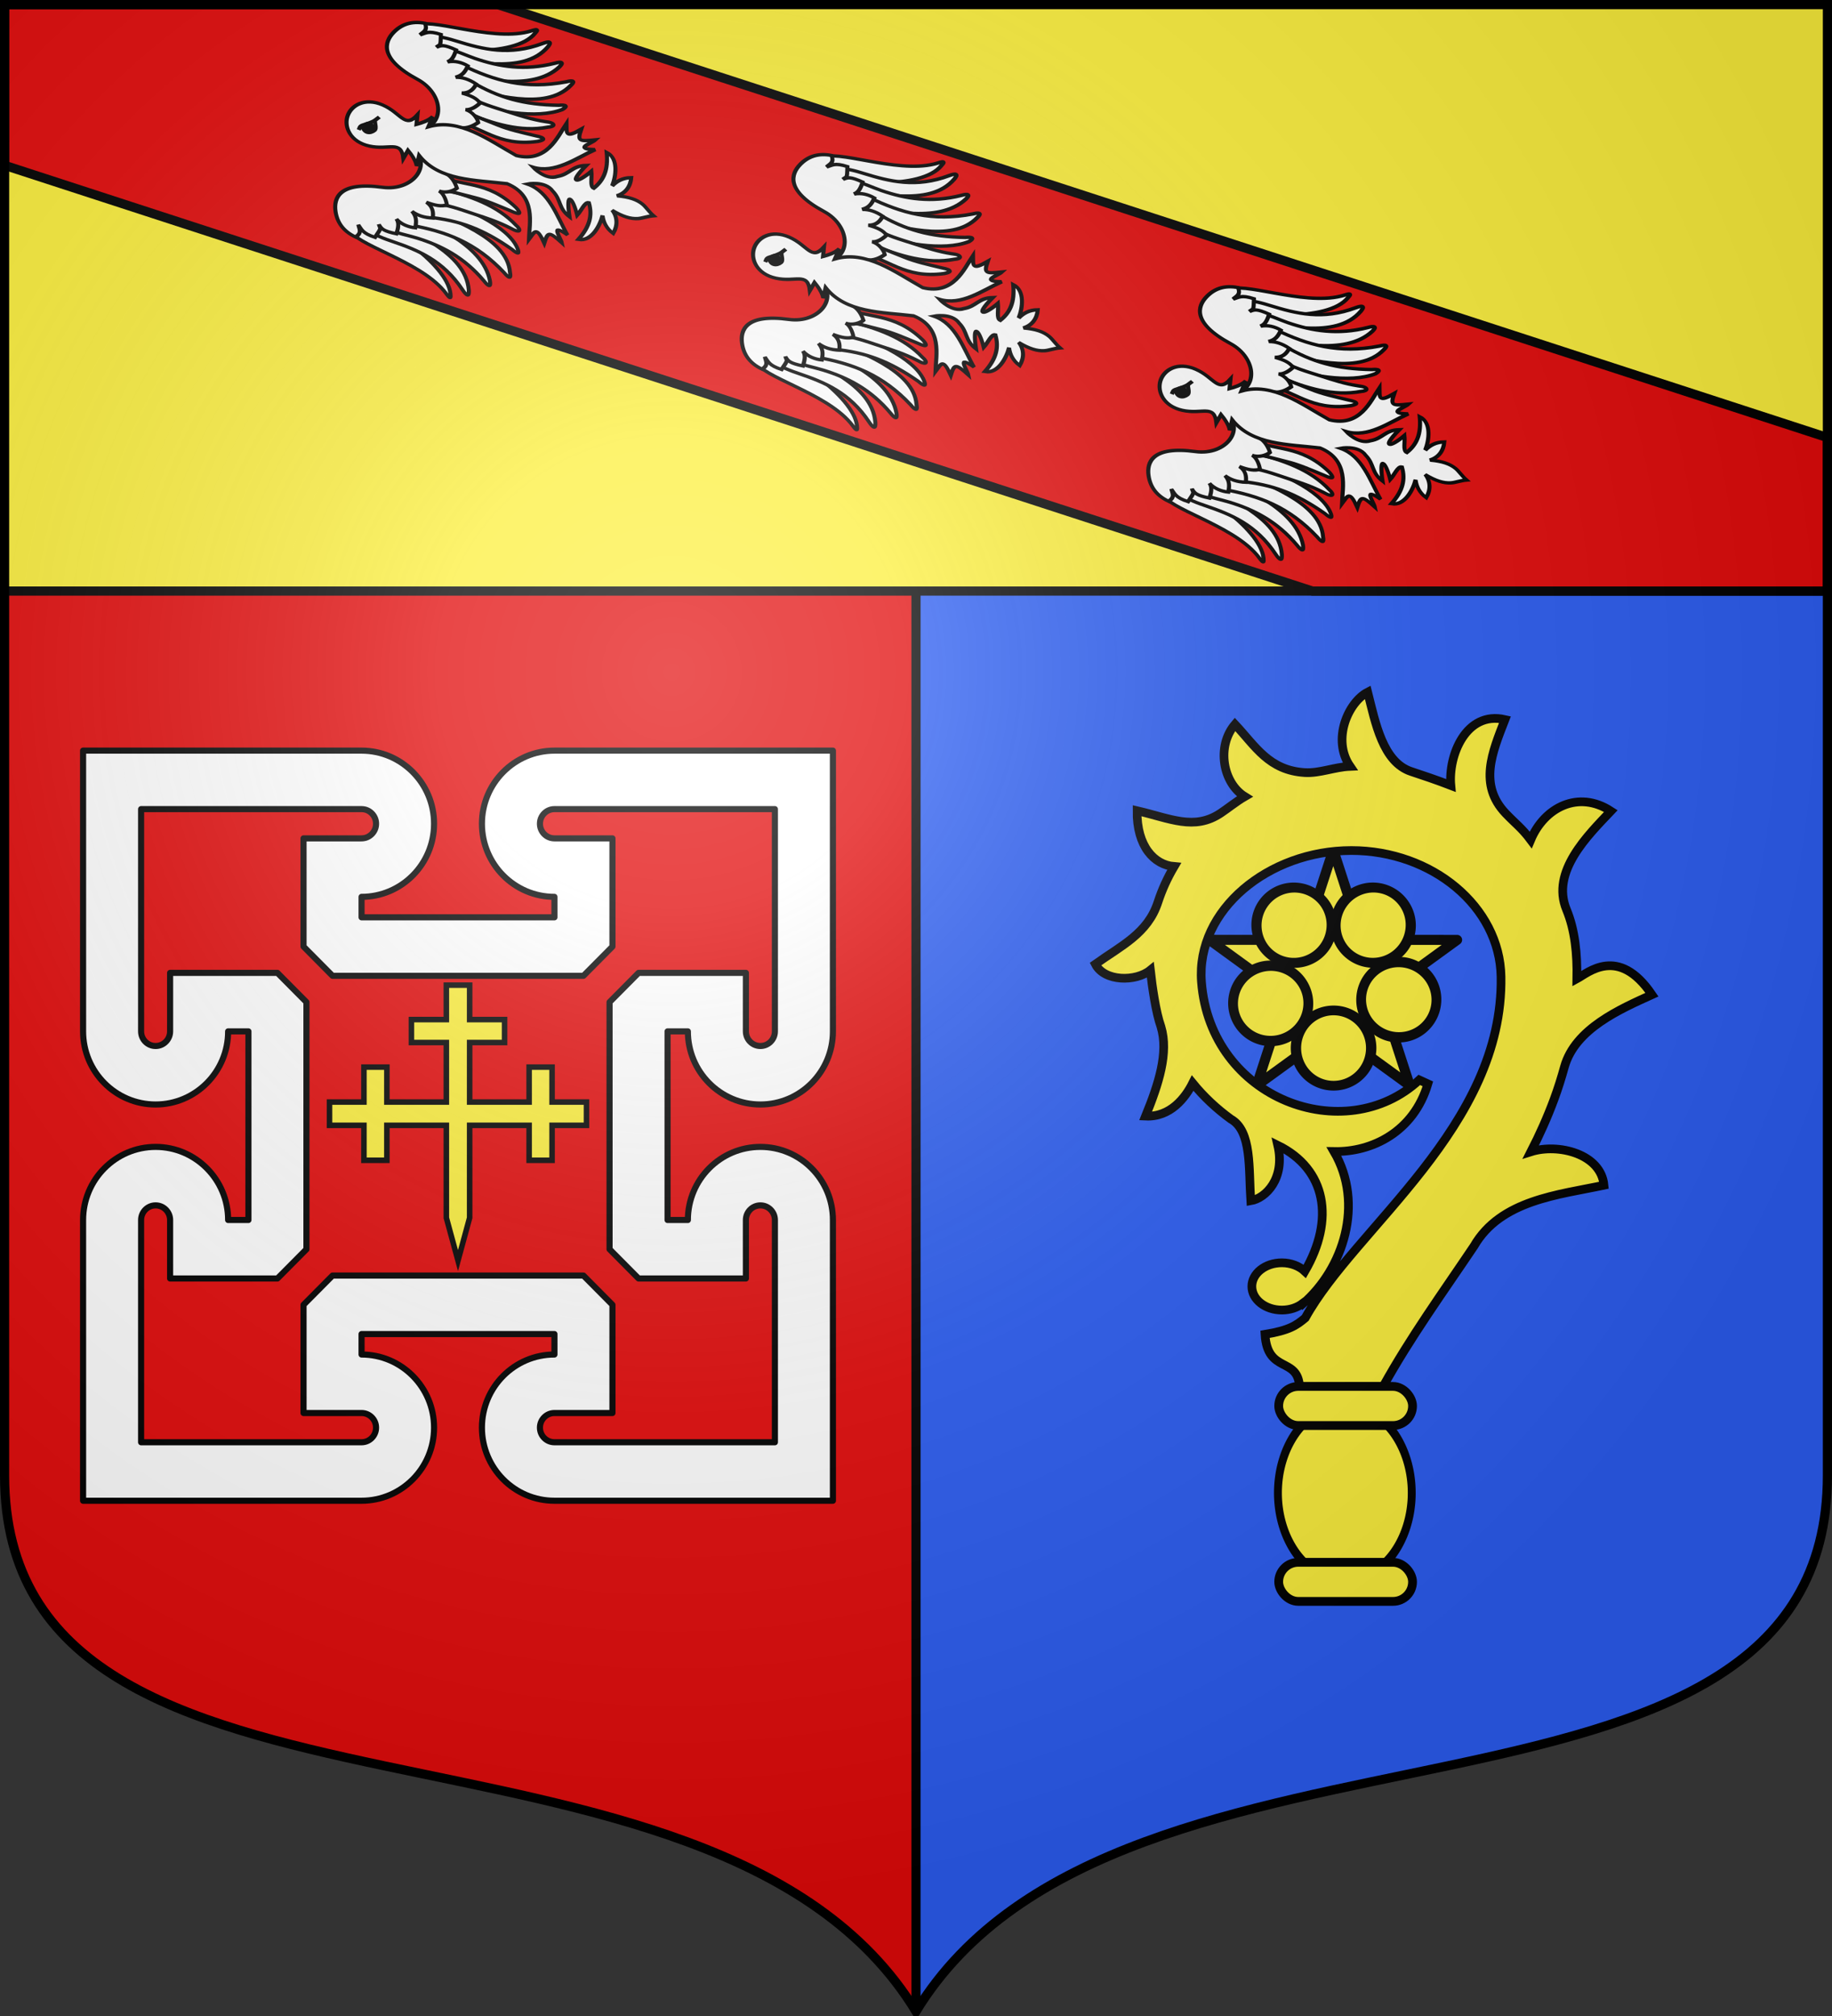 <?xml version="1.0" encoding="UTF-8" standalone="no"?>
<!-- Created with Inkscape (http://www.inkscape.org/) -->
<svg
   xmlns:dc="http://purl.org/dc/elements/1.1/"
   xmlns:cc="http://creativecommons.org/ns#"
   xmlns:rdf="http://www.w3.org/1999/02/22-rdf-syntax-ns#"
   xmlns:svg="http://www.w3.org/2000/svg"
   xmlns="http://www.w3.org/2000/svg"
   xmlns:xlink="http://www.w3.org/1999/xlink"
   xmlns:sodipodi="http://sodipodi.sourceforge.net/DTD/sodipodi-0.dtd"
   xmlns:inkscape="http://www.inkscape.org/namespaces/inkscape"
   width="600"
   height="660"
   id="svg2383"
   sodipodi:version="0.32"
   inkscape:version="0.46"
   version="1.0"
   sodipodi:docname="Blason_ville_fr_Thonnelle-A_55.svg"
   inkscape:output_extension="org.inkscape.output.svg.inkscape">
  <rect width="100%" height="100%" fill="#333333" stroke="none"/>
  <defs
     id="defs2385">
    <inkscape:perspective
       sodipodi:type="inkscape:persp3d"
       inkscape:vp_x="0 : 330 : 1"
       inkscape:vp_y="0 : 1000 : 0"
       inkscape:vp_z="600 : 330 : 1"
       inkscape:persp3d-origin="300 : 220 : 1"
       id="perspective2983" />
    <clipPath
       id="shield_cut">
      <path
         d="M -298.5,-298.5 L -298.5,183 C -298.5,312.055 -66.86,248.948 0,358.5 C 66.86,248.948 298.5,312.055 298.5,183 L 298.5,-298.5 L -298.5,-298.5 z"
         id="shield" />
    </clipPath>
    <radialGradient
       r="405"
       cy="-80"
       cx="-80"
       gradientUnits="userSpaceOnUse"
       id="Gradient1">
      <stop
         id="stop2521"
         offset="0"
         style="stop-color:#fff;stop-opacity:0.31" />
      <stop
         id="stop2523"
         offset="0.19"
         style="stop-color:#fff;stop-opacity:0.25" />
      <stop
         id="stop2525"
         offset="0.6"
         style="stop-color:#6b6b6b;stop-opacity:0.125" />
      <stop
         id="stop2527"
         offset="1"
         style="stop-color:#000;stop-opacity:0.125" />
    </radialGradient>
  </defs>
  <sodipodi:namedview
     id="base"
     pagecolor="#ffffff"
     bordercolor="#666666"
     borderopacity="1.0"
     inkscape:pageopacity="0.0"
     inkscape:pageshadow="2"
     inkscape:zoom="1.1621212"
     inkscape:cx="300.00001"
     inkscape:cy="330.00001"
     inkscape:document-units="px"
     inkscape:current-layer="layer1"
     showgrid="false"
     showborder="true"
     inkscape:showpageshadow="true"
     inkscape:window-width="1280"
     inkscape:window-height="977"
     inkscape:window-x="-4"
     inkscape:window-y="-4"
     inkscape:object-nodes="true"
     objecttolerance="18"
     inkscape:object-paths="false" />
  <g
     inkscape:label="Fond écu"
     inkscape:groupmode="layer"
     id="layer1"
     transform="translate(0,-392.362)">
    <use
       id="use2532"
       xlink:href="#shield"
       style="fill:#2b5df2"
       x="0"
       y="0"
       width="744.094"
       height="1052.362"
       transform="translate(300,692.362)" />
    <g
       id="layer3"
       inkscape:label="Meubles"
       transform="translate(300,692.362)" />
    <g
       id="layer2"
       inkscape:label="Reflet final"
       transform="translate(300,692.362)" />
    <g
       id="g2561"
       inkscape:label="Contour final"
       transform="translate(300,692.362)" />
    <path
       style="fill:#e20909"
       d="M 1.5,393.862 L 1.5,875.362 C 1.5,1004.417 233.14,941.31 300,1050.862 L 300,393.862 L 1.5,393.862 z"
       id="path2815"
       sodipodi:nodetypes="ccccc" />
    <path
       style="opacity:1;fill:none;fill-opacity:1;fill-rule:nonzero;stroke:#000000;stroke-width:3;stroke-linecap:butt;stroke-linejoin:round;stroke-miterlimit:4;stroke-dasharray:none;stroke-dashoffset:0;stroke-opacity:1"
       d="M 300,658.5 L 300,1.5"
       id="path3972"
       transform="translate(0,392.362)" />
    <path
       style="fill:#fcef3c;fill-opacity:1;fill-rule:nonzero;stroke:none;stroke-width:1;stroke-linecap:butt;stroke-linejoin:round;stroke-miterlimit:4;stroke-dashoffset:0;stroke-opacity:1"
       d="M 1.5,393.862 L 598.5,393.862 L 598.5,585.862 L 1.5,585.862 L 1.5,393.862 z"
       id="rect2412" />
    <path
       style="opacity:1;fill:none;fill-opacity:1;fill-rule:nonzero;stroke:#000000;stroke-width:3;stroke-linecap:butt;stroke-linejoin:round;stroke-miterlimit:4;stroke-dasharray:none;stroke-dashoffset:0;stroke-opacity:1"
       d="M 1.5,193.5 L 598.5,193.5"
       id="path2415"
       transform="translate(0,392.362)" />
    <g
       id="g3666"
       inkscape:label="Fond écu"
       style="display:inline"
       transform="translate(59.816,169.108)" />
    <path
       style="fill:#e20909;stroke:#000000;stroke-opacity:1;stroke-width:3"
       d="M 1.5 1.5 L 1.5 54.125 L 429.844 193.5 L 598.5 193.5 L 598.5 143.25 L 162.969 1.5 L 1.5 1.5 z "
       transform="translate(0,392.362)"
       id="path3965" />
    <g
       id="g4042"
       inkscape:label="Reflet final"
       sodipodi:insensitive="true"
       transform="translate(-194.204,451.37)" />
    <g
       id="layer4"
       inkscape:label="Contour final"
       sodipodi:insensitive="true"
       transform="translate(-194.204,451.37)" />
  </g>
  <g
     inkscape:groupmode="layer"
     id="layer6"
     inkscape:label="Meubles">
    <g
       id="g3940"
       transform="matrix(0.951,0.309,-0.309,0.951,42.026,-87.66)">
      <g
         transform="matrix(0.902,0,0,0.722,-22.668,-256.211)"
         id="g3750">
        <path
           inkscape:transform-center-y="-10.853584"
           inkscape:transform-center-x="81.419103"
           style="fill:#ffffff;fill-opacity:1;fill-rule:evenodd;stroke:#000000;stroke-width:1.5;stroke-linecap:butt;stroke-linejoin:miter;stroke-miterlimit:4;stroke-dasharray:none;stroke-opacity:1"
           d="M 312.198,538.098 C 315.835,544.212 339.507,541.867 351.829,551.374 C 353.617,552.692 355.896,555.436 354.533,551.751 C 350.08,539.605 323.251,529.719 310.129,531.072 C 310.129,532.125 310.057,534.055 310.131,535.118 C 310.82,536.877 311.509,536.339 312.198,538.098 z"
           id="path14673"
           sodipodi:nodetypes="cccccc" />
        <path
           inkscape:transform-center-y="-7.1189567"
           inkscape:transform-center-x="32.50414"
           style="fill:#ffffff;fill-opacity:1;fill-rule:evenodd;stroke:#000000;stroke-width:1.5;stroke-linecap:butt;stroke-linejoin:miter;stroke-miterlimit:4;stroke-dasharray:none;stroke-opacity:1"
           d="M 319.105,535.825 C 321.652,537.295 325.708,537.401 328.689,537.457 C 338.298,537.638 348.159,538.379 358.316,548.487 C 360.693,550.836 361.338,550.444 360.503,547.727 C 355.048,531.515 334.646,531.739 323.234,526.561 C 320.797,526.951 318.431,526.726 316.89,528.305 C 317.006,529.352 317,530.396 317.188,531.444 C 318.065,533.118 318.228,534.151 319.105,535.825 z"
           id="path14675"
           sodipodi:nodetypes="cscccccc" />
        <path
           inkscape:transform-center-y="-7.6424899"
           inkscape:transform-center-x="-8.1813582"
           style="fill:#ffffff;fill-opacity:1;fill-rule:evenodd;stroke:#000000;stroke-width:1.5;stroke-linecap:butt;stroke-linejoin:miter;stroke-miterlimit:4;stroke-dasharray:none;stroke-opacity:1"
           d="M 325.074,532.73 C 329.506,533.362 332.988,532.625 336.633,532.551 C 345.931,532.362 355.115,534.136 364.679,541.62 C 367.173,543.695 367.763,543.261 366.731,540.704 C 360.162,525.936 339.464,524.494 328.005,522.545 C 325.682,523.125 323.465,524.151 322.107,525.805 C 322.305,526.808 322.386,527.818 322.656,528.815 C 323.642,530.361 324.088,531.184 325.074,532.73 z"
           id="path14671"
           sodipodi:nodetypes="cscccccc" />
        <path
           inkscape:transform-center-y="-1.6707981"
           inkscape:transform-center-x="16.400283"
           style="fill:#ffffff;fill-opacity:1;fill-rule:evenodd;stroke:#000000;stroke-width:1.5;stroke-linecap:butt;stroke-linejoin:miter;stroke-miterlimit:4;stroke-dasharray:none;stroke-opacity:1"
           d="M 333.003,527.869 C 346.096,525.674 357.494,526.139 370.767,535.26 C 373.246,537.216 373.809,536.779 372.74,534.317 C 367.966,519.743 346.253,519.705 335.053,518.098 C 332.807,518.72 330.675,518.872 329.395,520.516 C 329.613,521.486 329.717,522.467 330.005,523.432 C 331.004,524.911 332.004,526.39 333.003,527.869 z"
           id="path14677"
           sodipodi:nodetypes="ccccccc" />
        <path
           style="fill:#ffffff;fill-opacity:1;fill-rule:evenodd;stroke:#000000;stroke-width:1.5;stroke-linecap:butt;stroke-linejoin:miter;stroke-miterlimit:4;stroke-dasharray:none;stroke-opacity:1"
           d="M 338.25,521.972 C 349.364,518.97 358.464,519.344 370.782,524.078 C 373.582,525.539 374.054,525.006 372.546,522.785 C 366.77,514.502 348.852,512.162 338.066,513.263 C 335.041,514.057 334.542,515.128 333.336,517.949 C 333.731,518.862 334.015,519.806 334.477,520.7 C 336.069,521.799 335.782,522.484 338.25,521.972 z"
           id="path14679"
           sodipodi:nodetypes="ccccccc" />
        <path
           inkscape:transform-center-y="-1.5425572"
           inkscape:transform-center-x="5.0521631"
           style="fill:#ffffff;fill-opacity:1;fill-rule:evenodd;stroke:#000000;stroke-width:1.5;stroke-linecap:butt;stroke-linejoin:miter;stroke-miterlimit:4;stroke-dasharray:none;stroke-opacity:1"
           d="M 338.106,515.473 C 343.254,513.753 348.568,514.153 354.315,514.168 C 358.577,514.179 363.075,514.163 367.923,515.148 C 372.39,516.312 371.628,514.132 369.611,513.191 C 360.823,507.169 350.468,506.899 339.411,507.921 C 337.84,507.987 335.994,506.977 333.097,511.547 C 334.03,515.094 334.917,516.533 338.106,515.473 z"
           id="path14681"
           sodipodi:nodetypes="csccccc" />
        <path
           inkscape:transform-center-x="-0.25406483"
           inkscape:transform-center-y="11.246663"
           sodipodi:nodetypes="csccccc"
           id="path12997"
           d="M 337.897,509.465 C 342.136,507.319 346.451,507.555 351.954,507.008 C 356.195,506.585 361.21,507.195 366.132,507.683 C 370.694,508.386 369.436,506.842 367.613,505.564 C 354.344,497.595 346.719,504.343 335.873,502.632 C 333.884,503.508 331.219,504.214 334.447,508.464 L 337.897,509.465 z"
           style="fill:#ffffff;fill-opacity:1;fill-rule:evenodd;stroke:#000000;stroke-width:1.5;stroke-linecap:butt;stroke-linejoin:miter;stroke-miterlimit:4;stroke-dasharray:none;stroke-opacity:1" />
        <path
           style="fill:#ffffff;fill-opacity:1;fill-rule:evenodd;stroke:#000000;stroke-width:1.5;stroke-linecap:butt;stroke-linejoin:miter;stroke-miterlimit:4;stroke-dasharray:none;stroke-opacity:1"
           d="M 324.221,493.105 C 334.628,498.605 329.996,513.035 319.133,515.494 C 303.264,519.085 303.604,527.189 305.589,532.307 C 307.292,536.697 310.276,539.888 315.436,540.703 C 317.252,537.954 315.904,536.961 315.035,535.06 C 316.745,536.577 317.311,538.089 322.189,538.13 C 323.533,532.442 323.067,533.992 322.063,532 C 323.569,533.635 324.385,534.209 329.167,533.597 C 329.242,529.374 328.446,528.135 327.521,527.212 C 329.888,528.857 332.624,529.008 335.014,528.362 C 334.739,525.021 334.054,523.274 332.062,521.727 C 334.365,522.702 336.923,522.765 339.961,521.676 C 339.566,518.907 338.644,516.779 336.014,515.78 C 339.46,515.977 341.737,515.589 343.395,514.038 C 342.516,512.035 341.095,509.698 339.127,509.132 C 341.761,509.35 344.289,506.915 344.958,505.403 C 343.773,503.451 342.01,501.232 339.357,500.629 C 334.819,496.486 334.825,497.464 336.452,489.469 C 332.851,490.136 327.224,491.451 324.221,493.105 z"
           id="path3971"
           sodipodi:nodetypes="csscccccccccccccccc" />
        <path
           sodipodi:nodetypes="cccccc"
           id="path14890"
           d="M 312.198,441.406 C 315.835,435.292 339.507,437.637 351.829,428.13 C 353.617,426.812 355.896,424.068 354.533,427.753 C 350.591,440.92 323.251,449.785 310.129,448.432 C 310.129,447.379 310.057,445.449 310.131,444.386 C 310.82,442.627 311.509,443.165 312.198,441.406 z"
           style="fill:#ffffff;fill-opacity:1;fill-rule:evenodd;stroke:#000000;stroke-width:1.5;stroke-linecap:butt;stroke-linejoin:miter;stroke-miterlimit:4;stroke-dasharray:none;stroke-opacity:1"
           inkscape:transform-center-x="81.419103"
           inkscape:transform-center-y="-10.853584" />
        <path
           sodipodi:nodetypes="cscccccc"
           id="path14892"
           d="M 319.105,443.679 C 321.652,442.209 325.708,442.103 328.689,442.047 C 338.298,441.866 348.159,441.125 358.316,431.017 C 360.693,428.668 361.338,429.06 360.503,431.777 C 355.048,447.989 334.646,447.765 323.234,452.943 C 320.797,452.553 318.431,452.778 316.89,451.199 C 317.006,450.152 317,449.108 317.188,448.06 C 318.065,446.386 318.228,445.353 319.105,443.679 z"
           style="fill:#ffffff;fill-opacity:1;fill-rule:evenodd;stroke:#000000;stroke-width:1.5;stroke-linecap:butt;stroke-linejoin:miter;stroke-miterlimit:4;stroke-dasharray:none;stroke-opacity:1"
           inkscape:transform-center-x="32.50414"
           inkscape:transform-center-y="-7.1189567" />
        <path
           sodipodi:nodetypes="cscccccc"
           id="path14894"
           d="M 325.074,446.774 C 329.506,446.142 332.988,446.879 336.633,446.953 C 345.931,447.142 355.115,445.368 364.679,437.884 C 367.173,435.809 367.763,436.243 366.731,438.8 C 360.162,453.568 339.464,455.01 328.005,456.959 C 325.682,456.379 323.465,455.353 322.107,453.699 C 322.305,452.696 322.386,451.686 322.656,450.689 C 323.642,449.143 324.088,448.32 325.074,446.774 z"
           style="fill:#ffffff;fill-opacity:1;fill-rule:evenodd;stroke:#000000;stroke-width:1.5;stroke-linecap:butt;stroke-linejoin:miter;stroke-miterlimit:4;stroke-dasharray:none;stroke-opacity:1"
           inkscape:transform-center-x="-8.1813582"
           inkscape:transform-center-y="-7.6424899" />
        <path
           sodipodi:nodetypes="ccccccc"
           id="path14896"
           d="M 333.003,451.635 C 346.096,453.83 357.494,453.365 370.767,444.244 C 373.246,442.288 373.809,442.725 372.74,445.187 C 366.945,460.017 346.253,459.799 335.053,461.406 C 332.807,460.784 330.675,460.632 329.395,458.988 C 329.613,458.017 329.717,457.036 330.005,456.072 C 331.004,454.593 332.004,453.114 333.003,451.635 z"
           style="fill:#ffffff;fill-opacity:1;fill-rule:evenodd;stroke:#000000;stroke-width:1.5;stroke-linecap:butt;stroke-linejoin:miter;stroke-miterlimit:4;stroke-dasharray:none;stroke-opacity:1"
           inkscape:transform-center-x="16.400283"
           inkscape:transform-center-y="-1.6707981" />
        <path
           sodipodi:nodetypes="ccccccc"
           id="path14898"
           d="M 338.25,457.532 C 349.364,460.534 358.464,460.16 370.782,455.426 C 373.582,453.965 374.054,454.498 372.546,456.719 C 364.983,464.491 348.852,467.342 338.066,466.241 C 335.041,465.446 334.542,464.376 333.336,461.555 C 333.731,460.642 334.015,459.698 334.477,458.804 C 336.069,457.705 335.782,457.02 338.25,457.532 z"
           style="fill:#ffffff;fill-opacity:1;fill-rule:evenodd;stroke:#000000;stroke-width:1.5;stroke-linecap:butt;stroke-linejoin:miter;stroke-miterlimit:4;stroke-dasharray:none;stroke-opacity:1" />
        <path
           sodipodi:nodetypes="csccccc"
           id="path14900"
           d="M 338.106,464.031 C 343.254,465.751 348.568,465.351 354.315,465.336 C 358.577,465.324 363.075,465.341 367.923,464.356 C 372.39,463.192 371.628,465.372 369.611,466.313 C 360.823,472.335 350.468,472.605 339.411,471.583 C 337.84,471.517 335.994,472.527 333.097,467.957 C 334.03,464.41 334.917,462.971 338.106,464.031 z"
           style="fill:#ffffff;fill-opacity:1;fill-rule:evenodd;stroke:#000000;stroke-width:1.5;stroke-linecap:butt;stroke-linejoin:miter;stroke-miterlimit:4;stroke-dasharray:none;stroke-opacity:1"
           inkscape:transform-center-x="5.0521631"
           inkscape:transform-center-y="-1.5425572" />
        <path
           style="fill:#ffffff;fill-opacity:1;fill-rule:evenodd;stroke:#000000;stroke-width:1.5;stroke-linecap:butt;stroke-linejoin:miter;stroke-miterlimit:4;stroke-dasharray:none;stroke-opacity:1"
           d="M 337.897,470.039 C 342.136,472.185 346.451,471.949 351.954,472.496 C 356.195,472.918 361.21,472.309 366.132,471.821 C 370.694,471.118 369.436,472.662 367.613,473.94 C 354.344,481.909 346.719,475.161 335.873,476.872 C 333.884,475.996 331.219,475.29 334.447,471.04 L 337.897,470.039 z"
           id="path14902"
           sodipodi:nodetypes="csccccc"
           inkscape:transform-center-y="11.246663"
           inkscape:transform-center-x="-0.25406483" />
        <path
           sodipodi:nodetypes="csscccccccccccccccc"
           id="path14904"
           d="M 324.221,486.399 C 334.628,480.899 329.996,466.469 319.133,464.01 C 303.264,460.419 303.604,452.315 305.589,447.197 C 307.292,442.807 310.276,439.616 315.436,438.801 C 317.252,441.55 315.904,442.543 315.035,444.444 C 316.745,442.927 317.311,441.415 322.189,441.374 C 323.533,447.061 323.067,445.512 322.063,447.504 C 323.569,445.869 324.385,445.295 329.167,445.907 C 329.242,450.13 328.446,451.369 327.521,452.292 C 329.888,450.647 332.624,450.496 335.014,451.142 C 334.739,454.483 334.054,456.23 332.062,457.777 C 334.365,456.801 336.923,456.739 339.961,457.828 C 339.566,460.596 338.644,462.724 336.014,463.724 C 339.46,463.527 341.737,463.915 343.395,465.466 C 342.516,467.469 341.095,469.806 339.127,470.372 C 341.761,470.154 344.289,472.589 344.958,474.101 C 343.773,476.053 342.01,478.271 339.357,478.875 C 334.819,483.018 334.825,482.04 336.452,490.035 C 332.851,489.368 327.224,488.053 324.221,486.399 z"
           style="fill:#ffffff;fill-opacity:1;fill-rule:evenodd;stroke:#000000;stroke-width:1.5;stroke-linecap:butt;stroke-linejoin:miter;stroke-miterlimit:4;stroke-dasharray:none;stroke-opacity:1" />
        <path
           id="path13584"
           style="fill:#ffffff;fill-opacity:1;fill-rule:evenodd;stroke:#000000;stroke-width:1.5;stroke-linecap:butt;stroke-linejoin:miter;stroke-miterlimit:4;stroke-dasharray:none;stroke-opacity:1"
           d="M 299.097,489.752 C 299.095,484.531 302.983,479.115 309.996,479.964 C 317.371,480.857 320.252,487.182 323.116,479.403 L 323.841,483.547 C 325.23,482.435 327.606,480.333 328.61,477.974 L 328.236,482.901 C 338.096,474.755 350.282,480.195 361.794,483.038 C 373.22,481.964 373.914,469.264 375.553,462.147 C 376.715,466.335 376.676,468.943 381.268,462.642 C 381.235,468.255 381.818,468.25 387.317,465.214 C 386.416,467.244 380.611,472.345 388.378,469.412 C 382.665,475.874 377.333,485.493 368.846,485.719 C 368.846,485.719 374.613,489.766 378.323,486.297 C 382.394,483.627 382.126,479.669 387.064,477.492 C 382.697,488.412 385.95,486.45 389.515,479.297 C 390.495,481.968 390.651,486.135 392.187,486.297 C 394.74,481.536 395.24,476.355 392.652,468.981 C 397.528,469.87 398.568,478.061 398.319,482.692 C 399.348,480.056 401.038,477.695 403.985,476.465 C 404.706,480.264 403.829,483.961 401.066,486.297 C 405.433,485.041 408.44,485.127 410.907,486.343 C 412.399,487.079 413.893,488.666 415.955,489.752 C 413.893,490.838 412.399,492.425 410.907,493.161 C 408.44,494.377 405.433,494.463 401.066,493.207 C 403.829,495.543 404.706,499.24 403.985,503.039 C 401.038,501.809 399.348,499.448 398.319,496.812 C 398.568,501.443 397.528,509.634 392.652,510.523 C 395.24,503.149 394.74,497.968 392.187,493.207 C 390.651,493.369 390.495,497.536 389.515,500.207 C 385.95,493.054 382.697,491.092 387.064,502.012 C 382.126,499.835 382.394,495.877 378.323,493.207 C 374.613,489.738 368.846,493.784 368.846,493.784 C 377.333,494.011 382.665,503.63 388.378,510.092 C 380.611,507.159 386.416,512.26 387.317,514.29 C 381.818,511.254 381.235,511.249 381.268,516.862 C 376.676,510.561 376.715,513.169 375.553,517.356 C 373.914,510.24 373.22,497.54 361.794,496.466 C 350.282,499.309 338.096,504.749 328.236,496.603 L 328.61,501.53 C 327.606,499.171 325.23,497.069 323.841,495.957 L 323.116,500.101 C 320.252,492.322 317.371,498.647 309.996,499.54 C 302.983,500.389 299.095,494.973 299.097,489.752 z"
           sodipodi:nodetypes="csccccccccccccccccccscsccccccccccccccccccsc" />
        <path
           sodipodi:nodetypes="ccsccscc"
           id="path3979"
           d="M 304.517,494.031 C 304.634,492.934 304.397,492.475 305.261,491.544 C 307.102,489.864 308.418,488.726 309.098,487.541 C 309.528,486.793 309.84,486.22 310.183,485.638 C 310.051,485.881 309.365,487.019 309.109,487.567 C 308.978,488.52 310.711,490.685 310.005,492.039 C 308.868,494.219 306.528,495.006 305.291,491.608 C 305,491.648 304.542,492.639 304.517,494.031 z"
           style="fill:#ffffff;fill-opacity:1;fill-rule:evenodd;stroke:#000000;stroke-width:1.5;stroke-linecap:butt;stroke-linejoin:miter;stroke-miterlimit:4;stroke-dasharray:none;stroke-opacity:1" />
        <path
           sodipodi:nodetypes="csssc"
           id="path3981"
           d="M 308.777,491.826 C 308.476,492.58 307.696,492.913 307.036,492.571 C 306.375,492.228 305.884,491.225 306.383,490.586 C 306.86,489.974 307.474,489.508 308.124,489.842 C 308.77,490.173 309.065,491.027 308.796,491.774"
           style="fill:#000000;fill-opacity:1;fill-rule:evenodd;stroke:#000000;stroke-width:1.5;stroke-linecap:round;stroke-linejoin:round;stroke-miterlimit:4;stroke-dasharray:none;stroke-dashoffset:0;stroke-opacity:1" />
      </g>
      <use
         height="660"
         width="600"
         transform="translate(140,0)"
         id="use3791"
         xlink:href="#g3750"
         y="0"
         x="0" />
      <use
         height="660"
         width="600"
         transform="translate(-140,0)"
         id="use3793"
         xlink:href="#g3750"
         y="0"
         x="0" />
    </g>
    <path
       transform="translate(0,-392.362)"
       sodipodi:nodetypes="ccsccccscccsccccscccsccccscccsccccsccccsccccccccccscccsccccccccccscccsccccccccccscccsccccccccccccscc"
       id="path6454"
       d="M 27.212,638.104 L 27.212,730.015 C 27.212,743.227 37.852,753.95 50.962,753.95 C 64.072,753.95 74.712,743.227 74.712,730.015 L 81.362,730.015 L 81.362,791.768 L 74.712,791.768 C 74.712,778.555 64.072,767.832 50.962,767.832 C 37.852,767.832 27.212,778.555 27.212,791.768 L 27.212,883.679 L 118.412,883.679 C 131.522,883.679 142.162,872.956 142.162,859.743 C 142.162,846.531 131.522,835.808 118.412,835.808 L 118.412,829.106 L 181.587,829.106 L 181.587,835.808 C 168.477,835.808 157.837,846.531 157.837,859.743 C 157.837,872.956 168.477,883.679 181.587,883.679 L 272.787,883.679 L 272.787,791.768 C 272.787,778.555 262.147,767.832 249.037,767.832 C 235.927,767.832 225.287,778.555 225.287,791.768 L 218.637,791.768 L 218.637,730.015 L 225.287,730.015 C 225.287,743.227 235.927,753.95 249.037,753.95 C 262.147,753.95 272.787,743.227 272.787,730.015 L 272.787,638.104 L 181.587,638.104 C 168.477,638.104 157.837,648.826 157.837,662.039 C 157.837,675.251 168.477,685.974 181.587,685.974 L 181.587,692.676 L 118.412,692.676 L 118.412,685.974 C 131.522,685.974 142.162,675.251 142.162,662.039 C 142.162,648.826 131.522,638.104 118.412,638.104 L 27.212,638.104 z M 46.212,657.252 L 118.412,657.252 C 121.034,657.252 123.162,659.396 123.162,662.039 C 123.162,664.681 121.034,666.826 118.412,666.826 L 99.412,666.826 L 99.412,685.974 L 99.412,702.25 L 108.912,711.824 L 191.087,711.824 L 200.587,702.25 L 200.587,685.974 L 200.587,666.826 L 181.587,666.826 C 178.965,666.826 176.837,664.681 176.837,662.039 C 176.837,659.396 178.965,657.252 181.587,657.252 L 253.787,657.252 L 253.787,730.015 C 253.787,732.657 251.659,734.802 249.037,734.802 C 246.415,734.802 244.287,732.657 244.287,730.015 L 244.287,710.866 L 225.287,710.866 L 209.137,710.866 L 199.637,720.441 L 199.637,801.342 L 209.137,810.916 L 225.287,810.916 L 244.287,810.916 L 244.287,791.768 C 244.287,789.125 246.415,786.98 249.037,786.98 C 251.659,786.98 253.787,789.125 253.787,791.768 L 253.787,864.53 L 181.587,864.53 C 178.965,864.53 176.837,862.386 176.837,859.743 C 176.837,857.101 178.965,854.956 181.587,854.956 L 200.587,854.956 L 200.587,835.808 L 200.587,819.532 L 191.087,809.958 L 108.912,809.958 L 99.412,819.532 L 99.412,835.808 L 99.412,854.956 L 118.412,854.956 C 121.034,854.956 123.162,857.101 123.162,859.743 C 123.162,862.386 121.034,864.53 118.412,864.53 L 46.212,864.53 L 46.212,791.768 C 46.212,789.125 48.34,786.98 50.962,786.98 C 53.584,786.98 55.712,789.125 55.712,791.768 L 55.712,810.916 L 74.712,810.916 L 90.862,810.916 L 100.362,801.342 L 100.362,791.768 L 100.362,730.015 L 100.362,720.441 L 90.862,710.866 L 74.712,710.866 L 55.712,710.866 L 55.712,730.015 C 55.712,732.657 53.584,734.802 50.962,734.802 C 48.34,734.802 46.212,732.657 46.212,730.015 L 46.212,657.252 z"
       style="fill:#ffffff;fill-opacity:1;fill-rule:nonzero;stroke:#000000;stroke-width:2;stroke-linecap:butt;stroke-linejoin:round;stroke-miterlimit:4;stroke-dashoffset:0;stroke-opacity:1" />
    <path
       id="path15471"
       d="M 146.186,322.52 L 146.186,333.791 L 134.745,333.791 L 134.745,341.305 L 146.186,341.305 L 146.186,360.788 L 126.703,360.788 L 126.703,349.347 L 119.189,349.347 L 119.189,360.788 L 107.919,360.788 L 107.919,368.415 L 119.189,368.415 L 119.189,379.856 L 126.703,379.856 L 126.703,368.415 L 146.186,368.415 L 146.186,398.683 L 150,412.683 L 153.813,398.683 L 153.813,368.415 L 173.296,368.415 L 173.296,379.856 L 180.81,379.856 L 180.81,368.415 L 192.081,368.415 L 192.081,360.788 L 180.81,360.788 L 180.81,349.347 L 173.296,349.347 L 173.296,360.788 L 153.813,360.788 L 153.813,341.305 L 165.254,341.305 L 165.254,333.791 L 153.813,333.791 L 153.813,322.52 L 146.186,322.52 z"
       style="fill:#fcef3c;fill-opacity:1;stroke:#000000;stroke-width:1.812;stroke-miterlimit:4;stroke-dasharray:none;stroke-opacity:1;display:inline"
       sodipodi:nodetypes="cccccccccccccccccccccccccccccccccccccc" />
    <g
       id="g3813"
       transform="matrix(1.6,0,0,1.6,-820.204,-113.929)">
      <g
         transform="matrix(0.517,-0.539,0.539,0.517,797.757,488.663)"
         id="g5145">
        <g
           id="g5848"
           transform="matrix(0.952,0.992,-0.992,0.952,201.053,-914.267)">
          <g
             style="fill:#fcef3c;stroke:#000000;stroke-width:6.4;stroke-opacity:1"
             id="g4789"
             transform="matrix(-0.253,-0.184,0.184,-0.253,383.427,455.92)">
            <g
               transform="translate(-66.385,-51.237)"
               style="fill:#fcef3c;stroke:#000000;stroke-width:6.4;stroke-opacity:1;display:inline"
               inkscape:label="Fond écu"
               id="g4791">
              <g
                 style="fill:#fcef3c;stroke:#000000;stroke-width:6.4;stroke-opacity:1"
                 transform="translate(212.95,-619.159)"
                 id="g4793" />
              <g
                 style="fill:#fcef3c;stroke:#000000;stroke-width:6.4;stroke-opacity:1"
                 transform="translate(212.95,-619.159)"
                 inkscape:label="Fond d'écu"
                 id="g4795">
                <g
                   style="fill:#fcef3c;stroke:#000000;stroke-width:3.2;stroke-opacity:1"
                   id="g4797"
                   inkscape:label="Meubles"
                   transform="matrix(2,0,0,2,-732.892,-1853.188)" />
                <g
                   style="fill:#fcef3c;stroke:#000000;stroke-width:3.2;stroke-opacity:1"
                   id="g4799"
                   inkscape:label="Meubles"
                   transform="matrix(2,0,0,2,1696.976,-413.55)" />
                <g
                   style="fill:#fcef3c;stroke:#000000;stroke-width:3.2;stroke-opacity:1"
                   transform="matrix(2,0,0,2,-732.892,-453.188)"
                   inkscape:label="Meubles"
                   id="g4801" />
                <g
                   style="fill:#fcef3c;stroke:#000000;stroke-width:3.2;stroke-opacity:1"
                   transform="matrix(2,0,0,2,-732.892,-453.188)"
                   inkscape:label="Reflet final"
                   id="g4803" />
                <g
                   style="fill:#fcef3c;stroke:#000000;stroke-width:3.2;stroke-opacity:1"
                   transform="matrix(2,0,0,2,-732.892,-453.188)"
                   inkscape:label="Contour final"
                   id="g4805" />
              </g>
              <g
                 style="fill:#fcef3c;stroke:#000000;stroke-width:6.4;stroke-opacity:1"
                 transform="translate(212.95,-619.159)"
                 inkscape:label="Reflet final"
                 id="g4807" />
              <g
                 style="fill:#fcef3c;stroke:#000000;stroke-width:6.4;stroke-opacity:1"
                 transform="translate(212.95,-619.159)"
                 inkscape:label="Contour final"
                 id="g4809" />
              <g
                 style="fill:#fcef3c;stroke:#000000;stroke-width:6.4;stroke-opacity:1"
                 transform="translate(700,-2.8023842e-4)"
                 inkscape:label="Meubles"
                 id="g4811" />
              <path
                 id="path4813"
                 d="M 300,198.441 L 281.369,255.784 L 221.081,255.784 L 269.856,291.216 L 251.225,348.559 L 300,313.127 L 348.775,348.559 L 330.144,291.216 L 378.919,255.784 L 318.631,255.784 L 300,198.441 z"
                 style="opacity:1;fill:#fcef3c;fill-opacity:1;stroke:#000000;stroke-width:6.4;stroke-linecap:butt;stroke-linejoin:round;stroke-miterlimit:4;stroke-dasharray:none;stroke-opacity:1" />
            </g>
            <g
               style="fill:#fcef3c;stroke:#000000;stroke-width:6.4;stroke-opacity:1"
               transform="translate(-66.385,-51.237)"
               inkscape:label="Meubles"
               id="g4815" />
            <g
               style="fill:#fcef3c;stroke:#000000;stroke-width:6.4;stroke-opacity:1"
               transform="translate(-66.385,-51.237)"
               inkscape:label="Reflet final"
               id="g4817" />
            <g
               style="fill:#fcef3c;stroke:#000000;stroke-width:6.4;stroke-opacity:1"
               transform="translate(-66.385,-51.237)"
               inkscape:label="Contour final"
               id="g4819" />
          </g>
          <path
             transform="matrix(-0.897,-0.652,0.612,-0.843,1231.753,1048.838)"
             d="M 1005.783,63.73 A 6.763,7.2 0 1 1 992.257,63.73 A 6.763,7.2 0 1 1 1005.783,63.73 z"
             sodipodi:ry="7.1997514"
             sodipodi:rx="6.7634025"
             sodipodi:cy="63.729698"
             sodipodi:cx="999.02002"
             id="path4821"
             style="fill:#fcef3c;fill-opacity:1;stroke:#000000;stroke-width:1.861;stroke-linecap:butt;stroke-linejoin:miter;stroke-miterlimit:4;stroke-dasharray:none;stroke-opacity:1"
             sodipodi:type="arc" />
          <path
             sodipodi:type="arc"
             style="fill:#fcef3c;fill-opacity:1;stroke:#000000;stroke-width:1.861;stroke-linecap:butt;stroke-linejoin:miter;stroke-miterlimit:4;stroke-dasharray:none;stroke-opacity:1"
             id="path4823"
             sodipodi:cx="999.02002"
             sodipodi:cy="63.729698"
             sodipodi:rx="6.7634025"
             sodipodi:ry="7.1997514"
             d="M 1005.783,63.73 A 6.763,7.2 0 1 1 992.257,63.73 A 6.763,7.2 0 1 1 1005.783,63.73 z"
             transform="matrix(-0.897,-0.652,0.612,-0.843,1215.993,1048.84)" />
          <path
             transform="matrix(0.343,1.055,-0.991,0.322,74.7,-715.161)"
             d="M 1005.783,63.73 A 6.763,7.2 0 1 1 992.257,63.73 A 6.763,7.2 0 1 1 1005.783,63.73 z"
             sodipodi:ry="7.1997514"
             sodipodi:rx="6.7634025"
             sodipodi:cy="63.729698"
             sodipodi:cx="999.02002"
             id="path4825"
             style="fill:#fcef3c;fill-opacity:1;stroke:#000000;stroke-width:1.861;stroke-linecap:butt;stroke-linejoin:miter;stroke-miterlimit:4;stroke-dasharray:none;stroke-opacity:1"
             sodipodi:type="arc" />
          <path
             sodipodi:type="arc"
             style="fill:#fcef3c;fill-opacity:1;stroke:#000000;stroke-width:1.861;stroke-linecap:butt;stroke-linejoin:miter;stroke-miterlimit:4;stroke-dasharray:none;stroke-opacity:1"
             id="path4827"
             sodipodi:cx="999.02002"
             sodipodi:cy="63.729698"
             sodipodi:rx="6.7634025"
             sodipodi:ry="7.1997514"
             d="M 1005.783,63.73 A 6.763,7.2 0 1 1 992.257,63.73 A 6.763,7.2 0 1 1 1005.783,63.73 z"
             transform="matrix(1.109,-8.081844e-8,9.62305e-8,1.042,-741.176,301.831)" />
          <path
             transform="matrix(0.343,-1.055,0.991,0.322,-26.079,1392.044)"
             d="M 1005.783,63.73 A 6.763,7.2 0 1 1 992.257,63.73 A 6.763,7.2 0 1 1 1005.783,63.73 z"
             sodipodi:ry="7.1997514"
             sodipodi:rx="6.7634025"
             sodipodi:cy="63.729698"
             sodipodi:cx="999.02002"
             id="path4829"
             style="fill:#fcef3c;fill-opacity:1;stroke:#000000;stroke-width:1.861;stroke-linecap:butt;stroke-linejoin:miter;stroke-miterlimit:4;stroke-dasharray:none;stroke-opacity:1"
             sodipodi:type="arc" />
        </g>
        <path
           style="fill:#fcef3c;fill-opacity:1;stroke:#000000;stroke-width:2.381;stroke-linecap:round;stroke-linejoin:miter;stroke-miterlimit:4;stroke-dasharray:none;stroke-opacity:1"
           d="M 261.739,-260.655 C 256.113,-262.573 245.555,-258.848 243.732,-250.052 C 240.633,-253.03 236.525,-254.748 233.91,-257.833 C 227.517,-265.375 229.754,-272.6 230.193,-280.795 C 222.274,-280.32 216.295,-272.074 217.777,-265.161 C 215.182,-265.91 212.474,-266.22 209.927,-266.782 C 201.417,-268.663 199.318,-275.74 194.545,-283.783 C 187.407,-277.082 187.097,-270.113 190.545,-265.869 C 187.067,-265.055 183.682,-263.878 180.438,-262.315 C 172.294,-258.369 164.89,-261.319 156.303,-262.929 C 154.532,-257.822 160.477,-251.547 165.546,-250.923 C 162.672,-247.479 158.232,-241.826 156.376,-238.102 C 152.706,-231.57 144.575,-227.677 135.778,-224.177 C 140.256,-219.046 146.956,-219.795 151.236,-221.123 C 150.64,-216.315 150.719,-211.477 151.368,-206.765 C 153.05,-200.308 144.894,-193.809 138.997,-187.319 C 142.339,-184.838 149.966,-184.684 155.09,-192.498 C 159.596,-178.35 151.251,-167.129 135.307,-163.244 C 135.287,-165.313 134.378,-167.588 132.627,-169.413 C 129.487,-172.684 124.847,-173.33 122.268,-170.855 C 119.69,-168.381 120.145,-163.717 123.285,-160.446 C 124.817,-158.85 126.685,-157.88 128.518,-157.591 L 128.504,-157.476 C 143.15,-156.12 159.962,-164.256 164.522,-180.204 C 171.602,-172.519 183.542,-168.182 195.711,-174.46 L 194.864,-176.901 C 167.228,-178.542 151.359,-214.474 172.925,-238.586 C 186.107,-253.325 211.616,-250.219 227.313,-233.864 C 242.64,-217.896 244.429,-193.871 230.781,-180.32 C 201.612,-151.358 153.568,-161.616 126.171,-154.322 C 123.045,-154.655 120.685,-155.121 115.285,-159.172 C 107.901,-151.153 117.164,-148.515 111.488,-142.415 L 127.332,-125.907 C 142.241,-129.858 157.398,-131.954 172.364,-134.569 C 186.575,-138.051 198.533,-127.575 209.079,-120.406 C 214.718,-126.944 208.743,-137.433 201.833,-141.207 C 206.809,-142.705 211.729,-144.451 216.573,-146.556 C 219.533,-147.843 222.333,-149.239 225.008,-150.688 C 234.639,-155.817 247.089,-150.546 255.854,-147.055 C 259.281,-163.1 247.968,-163.869 244.75,-164.913 C 249.769,-169.552 254.012,-174.498 256.469,-180.104 C 260.988,-190.414 275.15,-189.946 284.361,-190.001 C 282.391,-200.428 272.48,-203.874 263.452,-200.387 C 264.132,-204.468 263.768,-206.592 263.951,-210.407 C 264.468,-221.197 273.471,-224.601 282.36,-228.298 C 276.696,-237.748 264.387,-232.66 259.067,-226.507 C 257.643,-229.917 255.565,-234.376 254.316,-236.962 C 250.743,-244.357 257.145,-253.315 261.739,-260.655 z"
           id="path4831"
           sodipodi:nodetypes="ccsccsccccccccccccssscccccssscccccccscccsccsccsc" />
      </g>
      <path
         transform="matrix(0.975,2.723641e-8,-4.637845e-8,1.208,-166.338,408.894)"
         d="M 992.76,-26.675 A 14.046,14.901 0 1 1 964.668,-26.675 A 14.046,14.901 0 1 1 992.76,-26.675 z"
         sodipodi:ry="14.901169"
         sodipodi:rx="14.046184"
         sodipodi:cy="-26.675188"
         sodipodi:cx="978.71368"
         id="path4833"
         style="fill:#fcef3c;fill-opacity:1;stroke:#000000;stroke-width:1.657;stroke-linecap:butt;stroke-linejoin:miter;stroke-miterlimit:4;stroke-dasharray:none;stroke-opacity:1"
         sodipodi:type="arc" />
      <rect
         ry="3.998"
         y="354.889"
         x="774.371"
         height="7.997"
         width="27.395"
         id="rect4835"
         style="fill:#fcef3c;fill-opacity:1;stroke:#000000;stroke-width:1.798;stroke-linecap:butt;stroke-linejoin:miter;stroke-miterlimit:4;stroke-dasharray:none;stroke-opacity:1" />
      <rect
         style="fill:#fcef3c;fill-opacity:1;stroke:#000000;stroke-width:1.798;stroke-linecap:butt;stroke-linejoin:miter;stroke-miterlimit:4;stroke-dasharray:none;stroke-opacity:1"
         id="rect4837"
         width="27.395"
         height="7.997"
         x="774.371"
         y="390.876"
         ry="3.998" />
    </g>
  </g>
  <g
     inkscape:groupmode="layer"
     id="layer7"
     inkscape:label="Reflet final"
     sodipodi:insensitive="true">
    <use
       transform="translate(300,300)"
       id="use2536"
       xlink:href="#shield"
       style="fill:url(#Gradient1)"
       x="0"
       y="0"
       width="744.094"
       height="1052.362" />
  </g>
  <g
     inkscape:groupmode="layer"
     id="layer5"
     inkscape:label="Contour final"
     sodipodi:insensitive="true">
    <use
       transform="translate(300,300)"
       id="use2539"
       style="fill:none;stroke:#000000;stroke-width:3"
       xlink:href="#shield"
       x="0"
       y="0"
       width="744.094"
       height="1052.362" />
  </g>
</svg>
